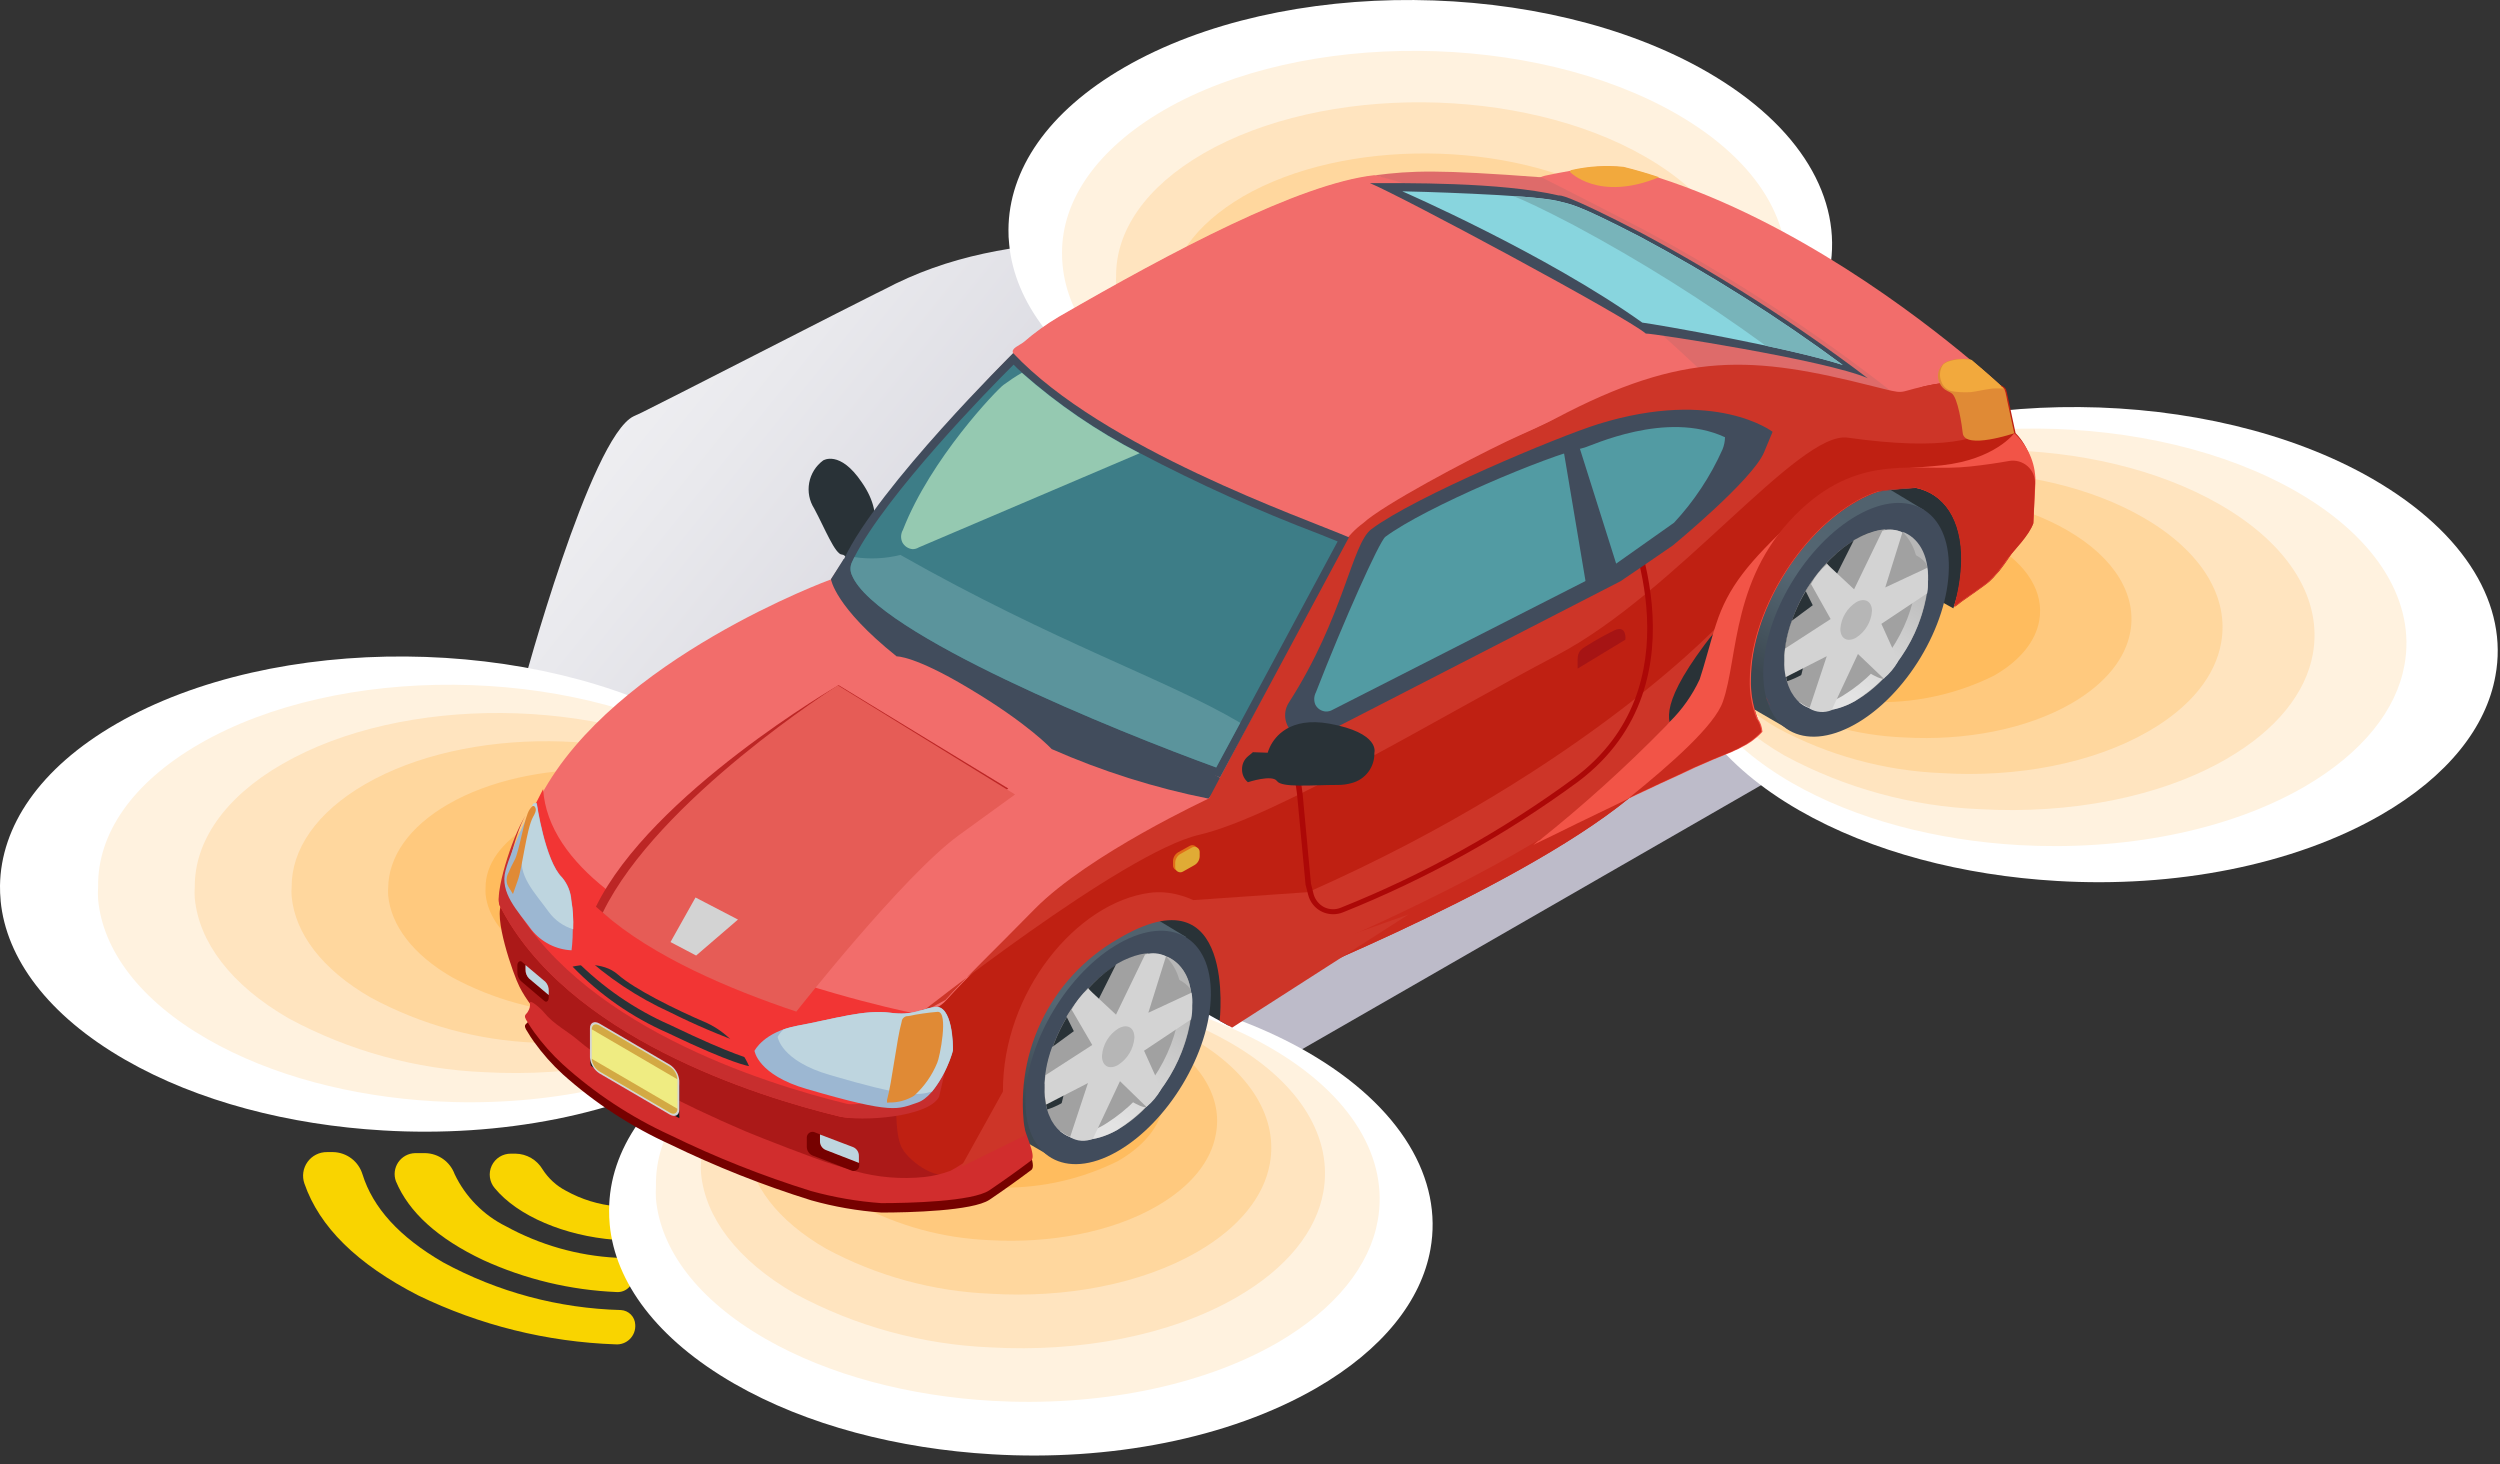 <?xml version="1.0" encoding="UTF-8"?>
<svg width="239" height="140" viewBox="0 0 239 140" fill="none" xmlns="http://www.w3.org/2000/svg">
<rect x="0" y="0" width="239" height="140" fill="#333333" stroke="none"/>
<g clip-path="url(#clip0_17_829)">
<path d="M131.3 22.18C109.86 23.61 96.96 21.07 84.45 27.71C84.23 27.83 83.95 27.95 83.72 28.07C82.62 28.59 62.6 38.85 61.39 39.42L60.57 39.8C56.43 41.8 49.99 65.64 49.99 65.64C49.99 65.64 37.49 71.45 34.99 75.57C33.67 77.77 27.99 83.52 28.29 83.81L28.46 84.15L36.71 92.15C37.86 92.38 79.41 117.67 82.17 118.39C84.46 118.99 91.38 119.39 92.68 118.58C92.68 118.58 170.07 74.13 193.82 60.38C194.545 59.962 195.151 59.363 195.578 58.643C196.005 57.922 196.239 57.103 196.257 56.266C196.275 55.428 196.077 54.6 195.681 53.862C195.286 53.123 194.707 52.499 194 52.05C182.94 45.05 162 31.84 162 31.74C162 31.64 137.47 21.77 131.3 22.18Z" fill="url(#paint0_linear_17_829)"/>
<path d="M48.84 110.29H49.29C49.812 110.299 50.324 110.442 50.775 110.704C51.227 110.967 51.604 111.341 51.87 111.79C52.429 112.664 53.208 113.375 54.13 113.85C55.607 114.668 57.239 115.168 58.92 115.32C59.314 115.37 59.677 115.558 59.945 115.851C60.212 116.144 60.367 116.523 60.38 116.92C60.394 117.136 60.361 117.353 60.283 117.555C60.206 117.758 60.086 117.941 59.931 118.093C59.776 118.244 59.591 118.361 59.387 118.435C59.183 118.509 58.966 118.538 58.75 118.52C54.02 118.15 49.5 116.27 47.29 113.58C47.043 113.287 46.885 112.93 46.835 112.55C46.785 112.17 46.846 111.784 47.009 111.438C47.172 111.091 47.432 110.799 47.756 110.595C48.081 110.392 48.457 110.286 48.84 110.29Z" fill="#F9D400"/>
<path d="M60.55 121.92C60.564 122.133 60.533 122.347 60.459 122.547C60.384 122.747 60.268 122.929 60.117 123.08C59.967 123.232 59.786 123.349 59.586 123.425C59.386 123.501 59.173 123.533 58.96 123.52C54.545 123.337 50.208 122.298 46.19 120.46C41.84 118.4 39.08 115.88 37.85 112.93C37.74 112.632 37.703 112.313 37.741 111.998C37.78 111.683 37.892 111.381 38.07 111.118C38.248 110.856 38.486 110.639 38.764 110.486C39.042 110.333 39.352 110.249 39.67 110.24H40.67C41.281 110.256 41.874 110.455 42.372 110.812C42.869 111.168 43.248 111.666 43.46 112.24C44.491 114.412 46.224 116.174 48.38 117.24C51.623 119.018 55.226 120.044 58.92 120.24C59.346 120.282 59.744 120.473 60.043 120.781C60.341 121.089 60.521 121.492 60.55 121.92Z" fill="#F9D400"/>
<path d="M31.259 110.14H31.849C32.478 110.154 33.087 110.365 33.59 110.743C34.092 111.122 34.463 111.649 34.649 112.25C35.649 115.46 38.169 118.25 42.359 120.68C47.586 123.523 53.412 125.085 59.359 125.24C59.721 125.26 60.063 125.415 60.316 125.674C60.57 125.933 60.717 126.278 60.729 126.64C60.747 126.892 60.711 127.146 60.622 127.383C60.533 127.62 60.394 127.835 60.215 128.013C60.035 128.191 59.82 128.329 59.582 128.417C59.345 128.504 59.092 128.539 58.839 128.52C52.295 128.291 45.871 126.697 39.979 123.84C34.129 120.84 30.539 117.3 29.099 113.14C28.98 112.798 28.946 112.432 28.998 112.073C29.051 111.714 29.189 111.374 29.401 111.079C29.612 110.785 29.892 110.546 30.215 110.383C30.539 110.219 30.897 110.136 31.259 110.14Z" fill="#F9D400"/>
<g style="mix-blend-mode:multiply">
<path d="M171.11 45.35C186.26 36.6 211.21 36.8 226.81 45.78C235.81 50.98 239.81 57.95 238.56 64.62C237.69 69.49 234.05 74.19 227.65 77.89C219.23 82.75 207.79 84.89 196.65 84.22C187.72 83.7 178.94 81.46 171.99 77.46C164.61 73.21 160.62 67.77 160.09 62.27C160.045 61.801 160.025 61.331 160.03 60.86C160.06 55.17 163.75 49.6 171.11 45.35Z" fill="white"/>
<path d="M170.55 46.63C183.87 38.94 205.8 39.11 219.55 47C227.49 51.57 230.93 57.71 229.87 63.56C229.11 67.85 225.87 71.98 220.29 75.22C212.88 79.5 202.83 81.35 193 80.79C185.14 80.34 177.43 78.36 171.32 74.85C164.83 71.11 161.32 66.33 160.87 61.5C160.829 61.092 160.812 60.681 160.82 60.27C160.81 55.26 164.08 50.37 170.55 46.63Z" fill="#FFF2DF"/>
<path d="M169.99 47.91C181.47 41.28 200.39 41.42 212.21 48.23C219.06 52.17 222.02 57.46 221.11 62.51C220.45 66.2 217.69 69.76 212.84 72.56C206.46 76.25 197.84 77.84 189.31 77.36C182.772 77.096 176.38 75.345 170.62 72.24C165.03 69.02 162.01 64.89 161.62 60.73C161.583 60.378 161.566 60.024 161.57 59.67C161.59 55.35 164.39 51.13 169.99 47.91Z" fill="#FFE4BF"/>
<path d="M169.39 49.18C179.04 43.61 194.93 43.74 204.87 49.46C210.62 52.77 213.11 57.21 212.34 61.46C211.79 64.57 209.48 67.56 205.4 69.91C200.03 73.01 192.75 74.35 185.63 73.91C180.138 73.686 174.769 72.215 169.93 69.61C165.22 66.9 162.69 63.44 162.35 59.94C162.33 59.64 162.33 59.34 162.35 59.04C162.39 55.44 164.75 51.89 169.39 49.18Z" fill="#FFD79E"/>
<path d="M168.88 50.46C176.69 45.95 189.56 46.05 197.6 50.68C202.26 53.36 204.28 56.96 203.66 60.39C203.21 62.91 201.34 65.33 198.04 67.24C193.69 69.75 187.79 70.83 182.04 70.5C177.593 70.323 173.246 69.133 169.33 67.02C165.52 64.83 163.47 62.02 163.19 59.19C163.175 58.95 163.175 58.71 163.19 58.47C163.16 55.52 165.08 52.65 168.88 50.46Z" fill="#FFC97E"/>
<path d="M168.32 51.74C174.32 48.29 184.15 48.36 190.32 51.91C193.89 53.96 195.43 56.71 194.95 59.34C194.61 61.26 193.18 63.12 190.65 64.58C187.228 66.283 183.452 67.156 179.63 67.126C175.807 67.097 172.045 66.166 168.65 64.41C165.74 62.73 164.16 60.58 163.96 58.41C163.945 58.224 163.945 58.036 163.96 57.85C163.96 55.61 165.39 53.42 168.32 51.74Z" fill="#FFBC5E"/>
</g>
<g style="mix-blend-mode:multiply">
<path d="M107.489 6.44C122.639 -2.31 147.599 -2.12 163.199 6.87C172.199 12.06 176.139 19.04 174.939 25.7C174.069 30.58 170.439 35.28 164.029 38.97C155.609 43.84 144.169 45.97 133.029 45.31C124.099 44.79 115.319 42.55 108.369 38.55C100.989 34.3 96.999 28.85 96.479 23.36C96.426 22.895 96.403 22.428 96.409 21.96C96.439 16.26 100.129 10.69 107.489 6.44Z" fill="white"/>
<path d="M111.279 10.52C124.589 2.83 146.529 3 160.279 10.89C168.219 15.46 171.659 21.59 170.599 27.45C169.839 31.74 166.599 35.86 161.009 39.11C153.609 43.39 143.559 45.24 133.719 44.68C125.869 44.22 118.159 42.25 112.049 38.74C105.559 35 102.049 30.22 101.589 25.39C101.544 24.978 101.524 24.564 101.529 24.15C101.529 19.18 104.809 14.28 111.279 10.52Z" fill="#FFF2DF"/>
<path d="M115.06 14.66C126.55 8.03 145.46 8.17 157.28 14.98C164.13 18.92 167.09 24.21 166.18 29.25C165.52 32.95 162.77 36.51 157.91 39.31C151.53 43 142.86 44.59 134.38 44.11C127.845 43.846 121.456 42.095 115.7 38.99C110.1 35.77 107.08 31.64 106.7 27.48C106.68 27.127 106.68 26.773 106.7 26.42C106.66 22.1 109.49 17.88 115.06 14.66Z" fill="#FFE4BF"/>
<path d="M118.849 18.77C128.499 13.2 144.389 13.32 154.319 19.04C160.079 22.35 162.569 26.79 161.799 31.04C161.249 34.15 158.929 37.14 154.849 39.49C149.489 42.59 142.209 43.93 135.079 43.49C129.588 43.263 124.219 41.793 119.379 39.19C114.679 36.48 112.139 33.02 111.809 29.52C111.789 29.22 111.789 28.92 111.809 28.62C111.789 25.02 114.159 21.52 118.849 18.77Z" fill="#FFD79E"/>
<path d="M122.64 22.87C130.45 18.36 143.32 18.46 151.36 23.09C156.02 25.77 158.04 29.37 157.42 32.81C156.97 35.32 155.1 37.74 151.8 39.65C147.45 42.16 141.55 43.24 135.8 42.92C131.353 42.735 127.007 41.542 123.09 39.43C119.28 37.24 117.23 34.43 116.95 31.6C116.935 31.36 116.935 31.12 116.95 30.88C116.92 27.94 118.84 25.07 122.64 22.87Z" fill="#FFC97E"/>
<path d="M126.39 26.98C132.39 23.53 142.21 23.61 148.39 27.15C151.95 29.2 153.49 31.95 153.02 34.58C152.68 36.51 151.24 38.36 148.72 39.82C145.297 41.522 141.522 42.393 137.699 42.364C133.877 42.334 130.116 41.404 126.72 39.65C123.81 37.97 122.24 35.83 122.03 33.65C122.02 33.467 122.02 33.283 122.03 33.1C122.07 30.86 123.52 28.66 126.39 26.98Z" fill="#FFBC5E"/>
</g>
<g style="mix-blend-mode:multiply">
<path d="M11.12 69.2C26.28 60.45 51.23 60.64 66.83 69.63C75.83 74.82 79.83 81.8 78.57 88.46C77.71 93.34 74.07 98.04 67.67 101.74C59.24 106.6 47.81 108.74 36.62 108.07C27.69 107.55 18.91 105.31 11.96 101.31C4.57 97.06 0.59 91.61 0.06 86.12C0.054 86.104 0.054 86.086 0.06 86.07C0.015 85.605 -0.005 85.137 -0 84.67C0.08 79.02 3.76 73.45 11.12 69.2Z" fill="white"/>
<path d="M19.06 71.12C32.37 63.43 54.31 63.6 68.06 71.49C76 76.06 79.44 82.2 78.38 88.05C77.62 92.34 74.38 96.47 68.8 99.72C61.39 103.99 51.34 105.84 41.5 105.28C33.65 104.83 25.94 102.85 19.83 99.34C13.34 95.61 9.83 90.82 9.38 85.99C9.35 85.581 9.35 85.169 9.38 84.76C9.31 79.75 12.59 74.86 19.06 71.12Z" fill="#FFF2DF"/>
<path d="M26.99 73.04C38.47 66.41 57.38 66.56 69.21 73.36C76.06 77.3 79.02 82.59 78.1 87.64C77.45 91.33 74.69 94.89 69.84 97.7C63.46 101.38 54.84 102.98 46.31 102.5C39.772 102.228 33.381 100.474 27.62 97.37C22.03 94.15 19.01 90.03 18.62 85.86C18.59 85.504 18.59 85.146 18.62 84.79C18.59 80.52 21.39 76.26 26.99 73.04Z" fill="#FFE4BF"/>
<path d="M34.92 74.96C44.57 69.39 60.46 69.51 70.39 75.23C76.15 78.54 78.64 82.98 77.87 87.23C77.32 90.33 75 93.32 70.93 95.68C65.56 98.77 58.28 100.11 51.15 99.68C45.657 99.455 40.288 97.981 35.45 95.37C30.75 92.67 28.21 89.2 27.88 85.7C27.855 85.404 27.855 85.106 27.88 84.81C27.86 81.21 30.24 77.67 34.92 74.96Z" fill="#FFD79E"/>
<path d="M42.85 76.88C50.67 72.37 63.54 72.47 71.58 77.1C76.24 79.78 78.26 83.38 77.58 86.81C77.14 89.33 75.26 91.75 71.96 93.66C67.62 96.17 61.72 97.25 55.96 96.92C51.51 96.743 47.16 95.553 43.24 93.44C39.44 91.25 37.38 88.44 37.11 85.61C37.09 85.371 37.09 85.13 37.11 84.89C37.14 81.94 39.06 79.07 42.85 76.88Z" fill="#FFC97E"/>
<path d="M50.79 78.8C56.79 75.35 66.61 75.42 72.79 78.97C76.35 81.02 77.9 83.77 77.42 86.4C77.08 88.33 75.64 90.18 73.12 91.64C69.698 93.343 65.922 94.216 62.099 94.186C58.277 94.157 54.515 93.226 51.12 91.47C48.2 89.79 46.63 87.64 46.42 85.47C46.41 85.284 46.41 85.097 46.42 84.91C46.39 82.67 47.88 80.52 50.79 78.8Z" fill="#FFBC5E"/>
</g>
<g style="mix-blend-mode:multiply">
<path d="M69.3 100.16C84.45 91.42 109.41 91.61 125.01 100.59C134.01 105.79 137.95 112.77 136.75 119.43C135.88 124.3 132.24 129 125.84 132.7C117.42 137.56 105.98 139.7 94.84 139.03C85.91 138.51 77.13 136.27 70.18 132.27C62.8 128.02 58.81 122.58 58.29 117.08C58.246 116.611 58.226 116.141 58.23 115.67C58.25 109.98 61.94 104.41 69.3 100.16Z" fill="white"/>
<path d="M72.39 99.76C85.71 92.07 107.64 92.24 121.39 100.13C129.33 104.7 132.77 110.84 131.71 116.69C130.95 120.98 127.71 125.11 122.13 128.36C114.72 132.63 104.67 134.48 94.84 133.92C86.98 133.47 79.27 131.49 73.16 127.98C66.67 124.24 63.16 119.46 62.71 114.63C62.685 114.22 62.685 113.81 62.71 113.4C62.61 108.39 65.88 103.52 72.39 99.76Z" fill="#FFF2DF"/>
<path d="M75.391 99.36C86.871 92.73 105.79 92.87 117.61 99.68C124.46 103.62 127.42 108.91 126.51 113.96C125.85 117.65 123.09 121.21 118.24 124.01C111.86 127.7 103.19 129.29 94.71 128.81C88.172 128.546 81.781 126.795 76.02 123.69C70.43 120.47 67.41 116.34 67.02 112.18C66.991 111.827 66.991 111.473 67.02 111.12C67.001 106.8 69.82 102.58 75.391 99.36Z" fill="#FFE4BF"/>
<path d="M78.45 98.96C88.1 93.38 103.99 93.51 113.92 99.23C119.68 102.54 122.17 106.98 121.4 111.23C120.85 114.34 118.53 117.33 114.46 119.68C109.09 122.78 101.81 124.12 94.68 123.68C89.189 123.453 83.821 121.983 78.98 119.38C74.28 116.67 71.74 113.21 71.41 109.71C71.385 109.411 71.385 109.11 71.41 108.81C71.39 105.21 73.77 101.66 78.45 98.96Z" fill="#FFD79E"/>
<path d="M81.5 98.52C89.32 94.01 102.19 94.11 110.23 98.74C114.89 101.42 116.91 105.02 116.23 108.45C115.79 110.97 113.91 113.39 110.61 115.3C106.27 117.81 100.37 118.89 94.61 118.56C90.16 118.383 85.81 117.193 81.89 115.08C78.09 112.89 76.03 110.08 75.76 107.25C75.74 107.011 75.74 106.77 75.76 106.53C75.79 103.61 77.71 100.74 81.5 98.52Z" fill="#FFC97E"/>
<path d="M84.56 98.15C90.56 94.7 100.38 94.77 106.56 98.32C110.12 100.37 111.66 103.12 111.19 105.75C110.85 107.67 109.41 109.53 106.89 110.99C103.468 112.694 99.692 113.567 95.87 113.537C92.047 113.508 88.285 112.577 84.89 110.82C81.97 109.14 80.4 106.99 80.19 104.82C80.18 104.633 80.18 104.447 80.19 104.26C80.2 102.02 81.65 99.83 84.56 98.15Z" fill="#FFBC5E"/>
</g>
<path d="M117.45 98.06L103.84 90.52C103.84 90.52 114.84 77.8 118.75 80.04C122.66 82.28 117.45 98.06 117.45 98.06Z" fill="#293237"/>
<path d="M186.74 58.16L173.13 50.61C173.13 50.61 184.08 37.89 188.04 40.13C192 42.37 186.74 58.16 186.74 58.16Z" fill="#293237"/>
<path d="M82.91 52.1C82.91 52.1 84.91 49.72 82.38 46.1C80.28 42.99 78.69 44.02 78.69 44.02C77.992 44.537 77.517 45.299 77.359 46.153C77.201 47.006 77.373 47.888 77.84 48.62C78.84 50.48 79.84 53.02 80.5 53.02C81.16 53.02 81.5 55.29 81.5 55.29L83.5 53.23L82.91 52.1Z" fill="#293237"/>
<path d="M113.389 89.58L110.619 94.12L103.839 105.12L100.499 110.58L96.059 108.01L95.959 107.95L95.829 107.87C94.798 107.137 94.084 106.04 93.829 104.8C93.829 104.66 93.749 104.51 93.719 104.35C93.714 104.247 93.714 104.143 93.719 104.04C93.719 103.87 93.669 103.7 93.649 103.52C93.644 103.427 93.644 103.333 93.649 103.24C93.634 102.954 93.634 102.666 93.649 102.38C93.719 96.86 97.739 90.17 102.649 87.43C102.919 87.28 103.179 87.15 103.449 87.03C105.549 86.03 107.449 86.03 108.829 86.83L113.389 89.58Z" fill="url(#paint1_linear_17_829)"/>
<path d="M115.759 95.11C115.689 100.63 111.669 107.33 106.759 110.11C101.849 112.89 97.959 110.59 98.029 105.11C98.099 99.63 102.119 92.9 107.029 90.16C111.939 87.42 115.819 89.59 115.759 95.11Z" fill="#414C5C"/>
<path d="M113.95 96.12C113.939 96.724 113.876 97.327 113.76 97.92C113.378 99.836 112.635 101.662 111.57 103.3C110.907 104.347 110.125 105.313 109.24 106.18C108.507 106.896 107.687 107.518 106.8 108.03C106.192 108.378 105.539 108.64 104.86 108.81C103.894 109.077 102.865 108.988 101.96 108.56L101.89 108.51C101.585 108.345 101.308 108.132 101.07 107.88C100.882 107.676 100.718 107.451 100.58 107.21C100.511 107.103 100.454 106.989 100.41 106.87C100.282 106.622 100.181 106.36 100.11 106.09C100.082 106.011 100.058 105.931 100.04 105.85C99.967 105.568 99.917 105.28 99.89 104.99C99.89 104.68 99.89 104.36 99.89 103.99C99.89 103.88 99.89 103.78 99.89 103.67C99.901 103.251 99.941 102.833 100.01 102.42C100.07 102.06 100.15 101.71 100.25 101.34C100.388 100.793 100.562 100.255 100.77 99.73C101.068 98.965 101.422 98.223 101.83 97.51C101.93 97.32 102.04 97.14 102.15 96.96C102.7 96.082 103.333 95.258 104.04 94.5C104.17 94.35 104.31 94.21 104.45 94.07C104.999 93.512 105.602 93.01 106.25 92.57C106.5 92.4 106.75 92.25 107 92.1C107.25 91.95 107.45 91.87 107.66 91.77C107.87 91.67 108.2 91.55 108.46 91.46L109.01 91.31C109.273 91.25 109.54 91.213 109.81 91.2C110.164 91.165 110.521 91.182 110.87 91.25C111.22 91.311 111.558 91.429 111.87 91.6C112.383 91.904 112.821 92.318 113.153 92.813C113.486 93.308 113.703 93.87 113.79 94.46C113.908 95.005 113.961 95.562 113.95 96.12Z" fill="#A1A1A1"/>
<path d="M108.71 93.52C108.699 94.124 108.636 94.727 108.52 95.32C108.138 97.236 107.395 99.062 106.33 100.7C105.667 101.747 104.885 102.713 104 103.58C103.267 104.296 102.447 104.918 101.56 105.43C101.099 105.692 100.613 105.906 100.11 106.07C100.11 105.99 99.97 105.5 99.95 105.41C99.912 105.266 99.891 105.119 99.89 104.97C99.89 104.66 99.89 104.34 99.89 103.97C99.897 103.444 99.944 102.919 100.03 102.4C100.09 102.04 100.17 101.69 100.27 101.32C100.623 99.974 101.158 98.682 101.86 97.48C101.96 97.29 102.07 97.11 102.18 96.93C102.734 96.049 103.37 95.222 104.08 94.46C104.21 94.31 104.35 94.17 104.49 94.03C105.243 93.248 106.101 92.575 107.04 92.03C107.27 91.9 107.49 91.8 107.7 91.7C107.91 91.6 108.24 91.48 108.5 91.39C108.546 91.527 108.582 91.668 108.61 91.81C108.712 92.374 108.746 92.948 108.71 93.52Z" fill="#293237"/>
<path d="M111.44 91.41C111.966 91.943 112.369 92.584 112.623 93.288C112.877 93.993 112.975 94.744 112.91 95.49C112.737 97.897 112 100.23 110.758 102.299C109.516 104.369 107.803 106.116 105.76 107.4C105.113 107.833 104.38 108.119 103.612 108.24C102.843 108.361 102.058 108.313 101.31 108.1C102.58 109.22 104.56 109.28 106.8 108.03C108.846 106.749 110.561 105.002 111.803 102.933C113.046 100.863 113.781 98.528 113.95 96.12C113.98 93.64 113 91.99 111.44 91.41Z" fill="url(#paint2_linear_17_829)"/>
<path d="M112.029 96.67L107.639 99.21L109.639 105.76C109.519 106.09 108.329 105.38 108.329 105.38L105.329 102.12L103.129 107.52C102.429 107.69 102.899 108.81 102.299 108.68C101.771 108.479 101.31 108.132 100.969 107.68L102.269 102.22L99.859 103.62C99.87 103.201 99.91 102.783 99.979 102.37C100.104 101.595 100.305 100.835 100.579 100.1L102.659 98.58L101.959 97.18L102.129 96.9C102.68 96.022 103.313 95.198 104.019 94.44L104.959 95.66L106.689 92.21C106.939 92.03 106.689 92.21 106.989 92.03C107.289 91.85 107.439 91.8 107.649 91.7C107.859 91.6 108.189 91.48 108.449 91.39L108.999 91.24C109.262 91.18 109.53 91.143 109.799 91.13L108.019 95.52L112.709 93.66C112.709 93.66 113.879 94.25 113.879 94.85C113.879 95.45 112.149 96.06 112.029 96.67Z" fill="#A1A1A1"/>
<path d="M113.87 97.45L109.37 100.45L111.02 104.1C110.664 104.761 110.182 105.346 109.6 105.82L107.07 103.36L104.48 108.87C104.13 109.021 103.75 109.085 103.37 109.058C102.99 109.03 102.623 108.911 102.3 108.71L104.01 103.54L100.01 105.6C99.892 105.079 99.845 104.544 99.87 104.01C99.86 103.598 99.89 103.186 99.96 102.78L104.42 99.9L102.45 96.52C102.857 95.767 103.392 95.091 104.03 94.52L106.69 97L109.47 91.25C110.133 91.048 110.85 91.108 111.47 91.42L109.78 96.82L113.91 94.9C113.991 95.305 114.014 95.719 113.98 96.13C113.992 96.573 113.955 97.015 113.87 97.45Z" fill="#D3D3D3"/>
<path d="M108.45 99.2C108.41 99.73 108.247 100.243 107.972 100.698C107.698 101.153 107.32 101.538 106.87 101.82C106.02 102.3 105.34 101.9 105.35 100.94C105.385 100.41 105.546 99.896 105.819 99.441C106.092 98.985 106.469 98.601 106.92 98.32C107.77 97.84 108.46 98.24 108.45 99.2Z" fill="#B6B6B6"/>
<path d="M183.97 48.78L181.19 53.31L174.42 64.31L171.07 69.77L166.64 67.2L166.53 67.14L166.4 67.06C165.356 66.334 164.624 65.241 164.35 64C164.35 63.85 164.28 63.7 164.25 63.55L164.19 63.23C164.19 63.07 164.19 62.89 164.13 62.72V62.44C164.13 62.16 164.13 61.87 164.13 61.58C164.2 56.06 168.22 49.36 173.13 46.58C173.4 46.43 173.67 46.3 173.93 46.18C174.748 45.723 175.664 45.467 176.601 45.432C177.538 45.397 178.469 45.585 179.32 45.98L183.97 48.78Z" fill="url(#paint3_linear_17_829)"/>
<path d="M186.31 54.31C186.24 59.83 182.22 66.52 177.31 69.26C172.4 72 168.51 69.75 168.57 64.26C168.63 58.77 172.66 52.04 177.57 49.26C182.48 46.48 186.39 48.79 186.31 54.31Z" fill="#414C5C"/>
<path d="M184.32 55.42C184.309 56.007 184.248 56.593 184.14 57.17C183.768 59.037 183.042 60.816 182 62.41C181.357 63.43 180.595 64.37 179.73 65.21C179.023 65.912 178.226 66.517 177.36 67.01C176.766 67.351 176.126 67.607 175.46 67.77C174.525 68.034 173.527 67.948 172.65 67.53H172.58C172.28 67.37 172.01 67.16 171.78 66.91C171.596 66.709 171.435 66.487 171.3 66.25C171.234 66.149 171.177 66.042 171.13 65.93C171.011 65.686 170.914 65.431 170.84 65.17C170.812 65.091 170.789 65.011 170.77 64.93C170.706 64.656 170.66 64.379 170.63 64.1C170.63 63.8 170.58 63.48 170.58 63.1C170.58 62.99 170.58 62.9 170.58 62.79C170.591 62.381 170.631 61.973 170.7 61.57C170.755 61.215 170.832 60.865 170.93 60.52C171.064 59.989 171.234 59.468 171.44 58.96C171.716 58.212 172.051 57.486 172.44 56.79C172.54 56.61 172.64 56.43 172.75 56.26C173.287 55.404 173.903 54.601 174.59 53.86C174.713 53.711 174.847 53.57 174.99 53.44C175.529 52.898 176.118 52.41 176.75 51.98C176.984 51.815 177.228 51.664 177.48 51.53C177.687 51.408 177.901 51.298 178.12 51.2C178.374 51.084 178.634 50.984 178.9 50.9L179.43 50.76C179.687 50.702 179.948 50.662 180.21 50.64C180.544 50.618 180.88 50.635 181.21 50.69C181.56 50.752 181.898 50.871 182.21 51.04C182.71 51.336 183.137 51.741 183.461 52.223C183.784 52.706 183.996 53.255 184.08 53.83C184.224 54.348 184.305 54.882 184.32 55.42Z" fill="#A1A1A1"/>
<path d="M179.22 52.9C179.209 53.491 179.148 54.079 179.04 54.66C178.66 56.525 177.934 58.302 176.9 59.9C176.251 60.916 175.49 61.855 174.63 62.7C173.916 63.394 173.12 63.998 172.26 64.5C171.808 64.754 171.332 64.965 170.84 65.13C170.84 65.05 170.71 64.57 170.69 64.49C170.653 64.35 170.633 64.205 170.63 64.06C170.63 63.76 170.58 63.44 170.58 63.06C170.588 62.547 170.635 62.036 170.72 61.53C170.775 61.176 170.852 60.825 170.95 60.48C171.295 59.169 171.817 57.911 172.5 56.74C172.6 56.56 172.7 56.38 172.81 56.21C173.351 55.351 173.97 54.544 174.66 53.8C174.783 53.651 174.917 53.51 175.06 53.38C175.798 52.632 176.636 51.989 177.55 51.47C177.757 51.348 177.971 51.238 178.19 51.14C178.444 51.024 178.704 50.924 178.97 50.84C178.97 50.97 179.04 51.11 179.07 51.25C179.183 51.793 179.233 52.346 179.22 52.9Z" fill="#293237"/>
<path d="M181.87 50.83C182.389 51.35 182.787 51.978 183.036 52.669C183.285 53.361 183.378 54.099 183.31 54.83C183.139 57.177 182.416 59.45 181.199 61.464C179.983 63.478 178.307 65.177 176.31 66.42C175.681 66.842 174.968 67.122 174.221 67.241C173.473 67.36 172.708 67.315 171.98 67.11C173.22 68.19 175.15 68.25 177.33 67.03C179.328 65.787 181.004 64.089 182.22 62.075C183.437 60.061 184.16 57.787 184.33 55.44C184.39 53 183.39 51.39 181.87 50.83Z" fill="url(#paint4_linear_17_829)"/>
<path d="M182.45 55.95L178.17 58.42L180.17 64.8C180.06 65.13 178.9 64.44 178.9 64.44L175.95 61.26L173.78 66.52C173.1 66.69 173.56 67.78 172.98 67.66C172.47 67.473 172.021 67.152 171.68 66.73L172.95 61.41L170.6 62.77C170.61 62.361 170.651 61.953 170.72 61.55C170.838 60.796 171.033 60.055 171.3 59.34L173.3 57.86L172.62 56.5C172.62 56.5 172.67 56.4 172.78 56.23C173.317 55.374 173.933 54.571 174.62 53.83L175.53 55.02L177.22 51.66C177.46 51.49 177.22 51.66 177.52 51.49C177.727 51.368 177.94 51.258 178.16 51.16C178.413 51.044 178.674 50.944 178.94 50.86L179.47 50.72C179.727 50.662 179.987 50.622 180.25 50.6L178.52 54.84L183.08 53.03C183.08 53.03 184.22 53.61 184.22 54.19C184.22 54.77 182.57 55.36 182.45 55.95Z" fill="#A1A1A1"/>
<path d="M184.24 56.72L179.86 59.64L181.47 63.2C181.122 63.843 180.649 64.411 180.08 64.87L177.62 62.52L175.1 67.89C174.759 68.031 174.389 68.09 174.021 68.062C173.653 68.034 173.296 67.921 172.98 67.73L174.64 62.73L170.72 64.73C170.604 64.222 170.557 63.701 170.58 63.18C170.57 62.781 170.601 62.383 170.67 61.99L175.01 59.18L173.13 55.83C173.521 55.107 174.04 54.46 174.66 53.92L177.25 56.34L179.96 50.74C180.594 50.552 181.276 50.609 181.87 50.9L180.23 56.16L184.23 54.29C184.312 54.684 184.335 55.089 184.3 55.49C184.324 55.901 184.304 56.313 184.24 56.72Z" fill="#D3D3D3"/>
<path d="M178.96 58.42C178.922 58.935 178.764 59.434 178.498 59.877C178.232 60.32 177.866 60.694 177.43 60.97C176.6 61.43 175.93 61.05 175.94 60.11C175.977 59.595 176.135 59.096 176.401 58.653C176.667 58.21 177.033 57.836 177.47 57.56C178.31 57.1 178.97 57.52 178.96 58.42Z" fill="#B6B6B6"/>
<path d="M90.45 112.33C81.81 115.86 54.6 104.12 49.66 94.33C49.08 93.2 47.06 87.42 48.03 86.33C56.53 76.52 96.78 109.75 90.45 112.33Z" fill="#AB1918"/>
<path d="M178.26 38.78L179.47 39.55L177.62 38.99L178.26 38.78Z" fill="#F24644"/>
<path d="M191.289 36.89H191.229L186.559 37.59L178.249 38.78L165.469 34.78L165.099 34.54L155.169 28.11L154.919 29.04L154.789 29.54L153.789 33.33C152.844 36.02 151.099 38.358 148.789 40.03C148.652 40.14 148.505 40.237 148.349 40.32L130.399 50.04L129.789 50.96L128.529 51.96L126.189 55.96L115.389 81.76C112.838 82.763 110.454 84.149 108.319 85.87L106.719 87.13C104.619 88.98 102.85 91.175 101.489 93.62L101.369 93.77C101.199 94.06 100.999 94.35 100.809 94.64C100.619 94.93 100.229 95.49 99.899 95.91C99.903 95.936 99.903 95.963 99.899 95.99C98.429 97.99 96.789 99.91 96.149 102.29L87.589 97.52L54.679 91.22C53.289 92.01 52.049 91.61 51.609 90.22C50.267 89.082 48.988 87.87 47.779 86.59L51.719 76.05C58.719 62.95 79.439 55.39 79.439 55.39C84.501 47.617 90.338 40.376 96.859 33.78C97.156 33.412 97.491 33.076 97.859 32.78C98.898 31.864 100.024 31.05 101.219 30.35C112.029 24.11 124.159 17.64 131.369 16.81H131.459C137.679 18.19 139.749 18.44 141.929 19.38C143.129 19.91 146.429 17.07 147.689 16.8C148.419 16.64 149.309 16.47 150.219 16.31C151.858 15.932 153.547 15.827 155.219 16C156.359 16.29 157.499 16.62 158.619 17C171.619 21.21 183.239 30.11 188.439 34.46C190.259 35.92 191.289 36.89 191.289 36.89Z" fill="#F26D6B"/>
<path d="M79.439 55.37C79.439 55.37 79.799 58.02 85.719 62.75C85.719 62.75 87.389 62.67 92.54 65.75C98.32 69.18 100.539 71.61 100.539 71.61C105.352 73.731 110.382 75.321 115.539 76.35L116.959 74.55L80.659 53.44L79.439 55.37Z" fill="#414C5C"/>
<path d="M129.26 55.2C127.42 55.44 128.96 51.37 128.96 51.37C128.96 51.37 101.8 41.84 96.86 33.76C96.59 33.32 97.5 33 97.86 32.71C98.909 31.802 100.037 30.989 101.23 30.28C112.04 24.04 124.17 17.58 131.37 16.75C131.37 16.75 138.62 17.62 151.42 26.75C154.21 28.75 160.81 32.3 163.65 34.83C177.19 46.91 139.9 53.91 129.26 55.2Z" fill="#F26D6B"/>
<path d="M194.24 46.52L193.66 50.16C193.211 51.362 192.617 52.504 191.89 53.56C191.71 53.83 191.52 54.08 191.33 54.33C191.19 54.53 191.033 54.718 190.86 54.89C190.678 55.12 190.477 55.334 190.26 55.53C189.96 55.86 187.83 57.29 187.52 57.53C187.306 57.709 187.082 57.876 186.85 58.03C187.284 56.609 187.523 55.136 187.56 53.65C187.62 49.65 185.86 47.2 183.16 46.65C181.81 46.77 180.67 46.81 179.6 47C178.905 47.23 178.235 47.528 177.6 47.89C172.01 50.99 167.39 58.62 167.39 64.93C167.347 66.21 167.565 67.486 168.03 68.68L151.9 77.76L146.84 80.62L146.67 80.71L146.55 80.77L116.71 97.57C116.955 96.52 117.093 95.448 117.12 94.37C117.19 88.07 112.73 85.5 107.12 88.63C104.951 89.909 103.06 91.609 101.56 93.63L101.44 93.78C100.92 94.46 100.44 95.17 99.97 95.92C99.974 95.947 99.974 95.974 99.97 96C98.123 98.921 97.062 102.269 96.89 105.72C96.863 106.676 96.981 107.63 97.24 108.55L90.89 112.15C89.52 112.96 86.6 110.85 86.1 109.48C85.48 107.84 85.81 105.06 85.48 104.48L87.7 97.48L87.95 96.96C88.24 95.82 89.03 97.22 90.5 95.58C92.24 93.64 94.98 91.02 99.04 86.88C104.2 81.65 115.9 76.97 115.9 76.97L124.9 58.3C126.12 55.85 126.66 54.15 128.59 51.95C129.171 51.267 129.796 50.623 130.46 50.02C132.38 48.26 140.37 44.02 144.21 42.19C145.88 41.4 147.4 40.71 148.85 40.01C155.71 36.69 160.49 36.96 165.36 36.67C168.99 36.44 174.87 37.67 179.73 39.18C182.42 40.03 181.34 37.52 184.1 36.9C184.54 36.8 185.04 36.71 185.57 36.63C187.65 36.34 190.2 36.32 191.28 36.86C191.28 36.86 191.34 36.86 191.36 36.86C191.526 36.937 191.668 37.058 191.77 37.21L191.86 37.54L192.69 41.4C193.338 42.068 193.817 42.881 194.087 43.772C194.356 44.663 194.409 45.605 194.24 46.52Z" fill="#BF2012"/>
<path d="M164.28 60.13L160.39 63.92C159.55 66.92 154.68 73.92 154.68 73.92C154.68 73.92 163.61 72.14 163.89 69.06C164.17 65.98 164.28 60.13 164.28 60.13Z" fill="#293237"/>
<path d="M164.98 59.07C164.98 59.07 152.14 73.31 125.06 85.29L114.06 86.05L119.51 95.17C119.51 95.17 144.61 85.39 155.74 76.3C166.87 67.21 152.63 74.05 164.98 59.07Z" fill="#CD3528"/>
<path d="M159.609 69.03C159.999 71.11 162.389 70.88 155.769 76.29C144.649 85.39 119.559 95.14 119.559 95.14L118.819 93.85C121.369 92.85 135.929 86.97 146.979 80.37C146.979 80.37 146.979 80.37 147.039 80.37C149.699 78.832 152.243 77.101 154.649 75.19C159.049 71.6 159.479 70.48 159.169 69.55C159.319 69.36 159.479 69.18 159.609 69.03Z" fill="#C92A1D"/>
<path d="M154.9 29C157.95 30.88 160.9 33.88 162.83 35.62C167.842 36.06 172.829 36.757 177.77 37.71C178.89 37.98 179.51 37.12 180.63 37.27C173.239 31.515 165.378 26.391 157.13 21.95C149.55 18.03 147.36 16.95 147.36 16.95C137.53 16.21 134.97 16.3 131.43 16.76C132.3 17.05 139.43 18.2 151.43 26.76C152.29 27.38 153.53 28.15 154.9 29Z" fill="#DE6B6A"/>
<path d="M191.64 37.24C191.64 37.24 194.93 44.43 176.64 41.84C171.97 41.17 160.25 56.63 148.91 62.6C137.57 68.57 121.91 78.13 114.63 79.81C107.35 81.49 87.84 96.97 87.84 96.97L90.39 95.59C92.13 93.65 94.87 91.03 98.93 86.89C104.09 81.66 115.58 76.33 115.58 76.33L128.44 51.96C128.945 51.209 129.578 50.552 130.31 50.02C132.22 48.26 140.22 44.02 144.06 42.19C145.72 41.4 147.29 40.77 148.7 40.01C161 33.5 167.56 34.01 179.08 36.93C182.39 37.75 181.19 37.53 183.95 36.93C186.09 36.43 189.76 36.22 191.13 36.93C191.31 36.97 191.48 37.1 191.64 37.24Z" fill="#CD3528"/>
<path d="M127.449 87.4C126.906 87.402 126.377 87.224 125.946 86.892C125.515 86.561 125.207 86.096 125.069 85.57L124.809 84.57L123.999 75.94L123.149 69.7L123.279 69.6L155.129 47.72L155.259 47.99C155.349 48.16 163.719 65.11 150.839 74.75C143.911 79.835 136.368 84.025 128.389 87.22C128.091 87.34 127.771 87.402 127.449 87.4ZM123.719 69.95L124.529 75.88L125.329 84.48L125.579 85.48C125.652 85.744 125.779 85.99 125.951 86.204C126.123 86.417 126.337 86.593 126.579 86.72C126.825 86.843 127.094 86.912 127.368 86.922C127.642 86.933 127.916 86.884 128.169 86.78C136.111 83.606 143.618 79.436 150.509 74.37C162.149 65.67 155.919 50.76 154.909 48.55L123.719 69.95Z" fill="#AC0807"/>
<path d="M168.64 43.25C167.52 45.9 159.93 52.14 159.93 52.14L156.93 54.2L154.93 55.56L126.22 70.32C125.784 70.572 125.276 70.67 124.778 70.599C124.279 70.527 123.82 70.289 123.473 69.924C123.126 69.558 122.913 69.087 122.867 68.586C122.821 68.084 122.945 67.582 123.22 67.16C128.49 58.95 129.22 52.03 131.09 50.6C135.28 47.45 149 41.72 152.8 40.54C164 37.07 169.46 41.28 169.46 41.28L168.64 43.25Z" fill="#414C5C"/>
<path d="M126.75 68.02C126.541 68.008 126.339 67.942 126.163 67.828C125.988 67.714 125.845 67.556 125.75 67.37C125.67 67.182 125.633 66.978 125.642 66.774C125.651 66.57 125.705 66.371 125.8 66.19C128.45 59.37 131.86 51.76 132.44 51.32C136.24 48.48 148.02 43.54 151.44 42.8C152.07 42.66 159.29 39.18 164.91 41.8C164.904 42.202 164.823 42.599 164.67 42.97C163.521 45.542 161.957 47.907 160.04 49.97L153.63 54.5L127.39 67.86C127.196 67.973 126.974 68.028 126.75 68.02Z" fill="#529BA3"/>
<path d="M154.75 54.66L151.75 56.59L149.46 42.96L150.89 42.43L154.75 54.66Z" fill="#414C5C"/>
<path d="M47.78 86.57C54.18 99.13 72.33 104.8 80.2 106.71C81.234 106.964 82.324 106.857 83.289 106.408C84.254 105.959 85.038 105.194 85.51 104.24L87.85 96.97C87.85 96.97 52.9 90.16 51.92 75.44C51.92 75.44 46.94 84.9 47.78 86.57Z" fill="#F23534"/>
<path d="M80.939 105.52C73.069 103.6 54.939 97.94 48.519 85.37C48.099 84.55 49.119 79.89 50.239 77.97C48.879 80.13 47.239 85.58 47.779 86.59C54.179 99.15 72.329 104.82 80.199 106.73C82.329 107.25 88.809 106.81 89.779 104.84L90.379 102.25C89.259 103.62 82.729 105.94 80.939 105.52Z" fill="#C72E2E"/>
<path d="M89.33 96.27C87.89 96.51 87.26 97.1 85.13 96.82C82.62 96.49 79.89 97.38 76.23 98.06C73.01 98.65 72.13 100.46 72.13 100.46C72.13 100.46 72.43 102.75 77.13 104.11C85.5 106.56 85.81 106.04 87.71 105.41C89.61 104.78 91.06 100.91 91.1 100.41C91.14 99.91 91.07 95.97 89.33 96.27Z" fill="#9CB7D2"/>
<path d="M89.33 96.27C87.89 96.51 87.26 97.1 85.13 96.82C82.62 96.49 79.89 97.38 76.23 98.06C75.774 98.143 75.326 98.263 74.89 98.42C74.677 98.629 74.492 98.864 74.34 99.12C74.34 99.12 74.64 101.41 79.34 102.77C86.34 104.83 87.72 104.77 89.1 104.35C90.027 103.183 90.708 101.839 91.1 100.4C91.1 100 91.07 95.97 89.33 96.27Z" fill="#BED5DF"/>
<path d="M54.76 88.85C54.76 89.98 54.64 90.85 54.64 90.85C53.902 90.814 53.179 90.621 52.521 90.285C51.863 89.948 51.283 89.477 50.82 88.9C49.48 87.05 47.75 85.37 48.33 83.22C48.91 81.07 51.13 76.22 51.33 76.82C51.33 76.82 52.12 82.3 53.74 83.88C54.26 84.494 54.572 85.257 54.63 86.06C54.781 86.982 54.825 87.918 54.76 88.85Z" fill="#9CB7D2"/>
<path d="M54.6 86.06C54.542 85.257 54.23 84.494 53.71 83.88C52.09 82.3 51.3 76.82 51.3 76.82C51.3 76.82 51.14 76.73 50.98 76.82C50.54 77.47 50.13 80.77 49.98 81.51C49.4 83.66 51.14 85.34 52.47 87.19C53.049 87.976 53.866 88.555 54.8 88.84C54.837 87.909 54.77 86.976 54.6 86.06Z" fill="#BED5DF"/>
<path d="M54.739 92.41C57.323 95.093 60.408 97.243 63.819 98.74C70.059 101.74 71.609 101.92 71.609 101.92C70.812 100.115 69.392 98.656 67.609 97.81C64.449 96.46 60.609 94.53 59.089 93.18C57.569 91.83 55.189 92.3 54.739 92.41Z" fill="#293237"/>
<path d="M64.069 96.78C60.945 95.357 58.068 93.443 55.549 91.11C55.289 91.11 55.089 91.72 54.989 91.74C57.595 94.377 60.675 96.498 64.069 97.99C70.309 100.99 71.869 101.25 71.869 101.25C71.789 100.769 71.619 100.308 71.369 99.89C68.874 99.004 66.436 97.965 64.069 96.78Z" fill="#F23534"/>
<path d="M50.19 98.04C50.184 98.087 50.184 98.133 50.19 98.18C50.239 98.335 50.313 98.48 50.41 98.61C50.609 98.954 50.826 99.288 51.06 99.61C51.865 100.731 52.783 101.767 53.8 102.7C56.87 105.453 60.343 107.719 64.1 109.42C68.443 111.532 72.939 113.314 77.55 114.75C79.744 115.367 81.996 115.759 84.27 115.92C86.91 115.92 92.98 115.77 94.59 114.7C95.923 113.8 97.256 112.85 98.59 111.85C99.19 111.39 97.84 109.08 97.92 108.34C96.286 109.624 94.543 110.762 92.71 111.74C92.09 112.08 91.5 112.52 90.88 112.83C90.08 113.158 89.244 113.39 88.39 113.52C86.167 113.75 83.922 113.56 81.77 112.96L79.57 112.29C78.1 111.85 72.57 109.71 71.24 109.14C65.34 106.62 58.24 103.01 55.33 100.49C54.144 99.692 53.032 98.789 52.01 97.79C51.71 97.42 50.63 96.46 50.66 96.89C50.697 97.17 50.633 97.454 50.48 97.69C50.39 97.83 50.23 97.89 50.19 98.04Z" fill="#760100"/>
<path d="M50.189 97.11C50.183 97.153 50.183 97.197 50.189 97.24C50.238 97.395 50.313 97.54 50.409 97.67C50.609 98.02 50.829 98.35 51.059 98.67C51.867 99.786 52.785 100.818 53.799 101.75C56.86 104.519 60.327 106.802 64.079 108.52C68.42 110.64 72.917 112.425 77.529 113.86C79.725 114.469 81.976 114.857 84.249 115.02C86.889 115.02 92.959 114.87 94.569 113.8C95.903 112.9 97.236 111.95 98.569 110.95C99.169 110.5 97.819 108.19 97.899 107.44C96.269 108.728 94.525 109.866 92.689 110.84C92.069 111.18 91.479 111.62 90.859 111.93C90.063 112.227 89.234 112.426 88.389 112.52C86.168 112.753 83.922 112.566 81.769 111.97L79.569 111.3C78.099 110.85 72.569 108.71 71.239 108.14C65.339 105.63 58.239 102.01 55.329 99.5C54.239 98.55 52.959 97.96 52.009 96.79C51.709 96.42 50.629 95.46 50.659 95.89C50.698 96.17 50.634 96.454 50.479 96.69C50.389 96.89 50.229 96.95 50.189 97.11Z" fill="#D12D2D"/>
<path d="M96.39 75.38L91.04 79.27C85.69 83.15 75.47 96.15 75.47 96.15C69.12 94.02 61.74 90.89 56.97 86.68C62.28 75.85 80.17 65.5 80.17 65.5L96.39 75.38Z" fill="#BC2625"/>
<path d="M97.04 75.95L91.69 79.83C86.34 83.71 76.13 96.71 76.13 96.71C69.77 94.58 62.4 91.46 57.62 87.25C62.9 76.39 80.1 65.52 80.1 65.52L97.04 75.95Z" fill="#E65C56"/>
<path d="M86.81 97.14C86.657 97.132 86.508 97.184 86.394 97.285C86.28 97.386 86.21 97.528 86.2 97.68C85.73 99.32 85.27 103.5 84.8 105.15C84.8 105.23 84.8 105.34 84.8 105.4C84.826 105.413 84.855 105.419 84.885 105.419C84.914 105.419 84.943 105.413 84.97 105.4C85.822 105.42 86.662 105.195 87.39 104.75C88.354 103.88 89.11 102.803 89.6 101.6C89.82 101.18 90.72 96.71 89.65 96.73C88.695 96.808 87.747 96.945 86.81 97.14Z" fill="#E08A35"/>
<path d="M50.96 78.1C51.1 77.85 51.34 77.46 51.16 77.17C50.98 76.88 50.79 77.17 50.65 77.36C50.11 78.1 49.65 81.42 49.19 82.23C48.974 82.622 48.781 83.026 48.61 83.44C48.515 83.613 48.457 83.803 48.44 83.999C48.422 84.196 48.446 84.394 48.51 84.58C48.566 84.709 48.633 84.832 48.71 84.95L49.04 85.47C49.19 85.04 49.33 84.62 49.49 84.19C49.94 82.98 50.33 79.23 50.96 78.1Z" fill="#E08A35"/>
<path d="M131.39 71.96C131.413 72.618 131.21 73.265 130.815 73.792C130.421 74.32 129.858 74.696 129.22 74.86C128.775 74.988 128.313 75.049 127.85 75.04C125.5 75.04 122.54 75.33 122.08 74.67C121.62 74.01 119.3 74.78 119.3 74.78C119.12 74.631 118.976 74.442 118.879 74.229C118.782 74.016 118.734 73.784 118.74 73.55C118.734 73.315 118.781 73.081 118.878 72.866C118.975 72.652 119.119 72.462 119.3 72.31L119.78 71.91L121.19 71.96C121.248 71.775 121.318 71.595 121.4 71.42C121.87 70.42 123.31 68.51 127.08 69.18C131.98 70.07 131.39 71.96 131.39 71.96Z" fill="#293237"/>
<path d="M178.56 36.16C174.62 34.43 157.91 31.84 157.34 31.89C155.49 30.29 133.89 18.71 130.97 17.51C133.97 17.51 143.46 17.38 149.03 18.69C149.16 18.69 149.55 18.45 156.97 22.3C164.517 26.35 171.736 30.984 178.56 36.16Z" fill="#414C5C"/>
<path d="M176.17 34.89C171 33.21 158.41 31.02 157 30.84C147.81 24.28 134.06 18.29 134.06 18.29C134.82 18.29 146.32 18.61 148.81 19.19C150.18 19.54 150.54 19.4 156.81 22.64C163.552 26.248 170.022 30.343 176.17 34.89Z" fill="#88D5DE"/>
<path d="M194.58 46.27L194.39 50.02C193.92 51.24 192.57 52.52 191.86 53.54C191.68 53.81 191.49 54.06 191.3 54.31C191.16 54.51 191.003 54.698 190.83 54.87C190.648 55.1 190.447 55.314 190.23 55.51C189.93 55.84 187.8 57.27 187.49 57.51C187.276 57.689 187.052 57.856 186.82 58.01C187.254 56.589 187.493 55.115 187.53 53.63C187.59 49.63 185.83 47.18 183.13 46.63C181.78 46.75 180.64 46.79 179.57 46.98C178.875 47.21 178.205 47.508 177.57 47.87C172.01 50.99 167.39 58.62 167.39 64.93C167.347 66.21 167.565 67.486 168.03 68.68C168.303 69.053 168.463 69.498 168.49 69.96C167.943 70.558 167.288 71.046 166.56 71.4C166.35 71.53 166.129 71.64 165.9 71.73C165.657 71.856 165.406 71.966 165.15 72.06C164.36 72.37 163.27 72.83 162.02 73.39C161.54 73.63 161.02 73.86 160.49 74.11C159.43 74.59 158.29 75.11 157.13 75.67C156.69 75.87 156.24 76.08 155.82 76.29C155.7 76.29 155.61 76.39 155.49 76.44L154.49 76.93L152.81 77.74L151.61 78.32L150.84 78.69C150.805 78.703 150.771 78.719 150.74 78.74C148.93 79.63 147.52 80.33 146.88 80.62L146.71 80.71L146.59 80.77L147.07 80.37C147.07 80.37 147.07 80.37 147.13 80.37C151.353 77.001 155.368 73.378 159.15 69.52C159.32 69.35 159.48 69.17 159.61 69.02C160.808 67.845 161.784 66.463 162.49 64.94C162.92 63.65 163.3 62.16 163.78 60.54C163.88 60.25 163.96 59.96 164.06 59.67C165.19 56.16 167.15 53.74 171.45 49.74C177.31 44.3 180.61 45.04 185.67 44.48C190.73 43.92 192.56 41.42 192.56 41.42L192.75 41.6C193.367 42.205 193.849 42.934 194.164 43.739C194.48 44.544 194.621 45.407 194.58 46.27Z" fill="#F25447"/>
<path d="M169.04 67.08C168.952 66.949 168.888 66.803 168.85 66.65C168.966 66.938 169.106 67.216 169.27 67.48C169.178 67.356 169.101 67.222 169.04 67.08Z" fill="#D92826"/>
<path d="M169.04 67.08C168.952 66.949 168.888 66.803 168.85 66.65C168.966 66.938 169.106 67.216 169.27 67.48C169.178 67.356 169.101 67.222 169.04 67.08Z" fill="#414C5C"/>
<path d="M183.16 46.62C181.81 46.74 180.67 46.78 179.6 46.97C180.738 46.554 181.963 46.434 183.16 46.62Z" fill="#414C5C"/>
<path d="M194.39 50.02L194.55 46.25C194.564 45.933 194.506 45.616 194.381 45.324C194.256 45.032 194.068 44.771 193.828 44.562C193.589 44.353 193.306 44.2 193 44.115C192.694 44.029 192.373 44.014 192.06 44.07C190.99 44.26 189.74 44.45 188.32 44.6C183.26 45.16 178.07 43.23 172.21 48.67C165.51 54.89 166.21 62.8 164.71 67.07C163.94 69.35 159.71 73.07 155.71 76.3C156.14 76.09 156.58 75.87 157.02 75.67C158.18 75.13 159.32 74.59 160.38 74.11C160.91 73.86 161.38 73.63 161.91 73.39C163.16 72.83 164.25 72.39 165.04 72.06C165.297 71.966 165.547 71.856 165.79 71.73C166.02 71.64 166.24 71.53 166.45 71.4C167.178 71.046 167.833 70.558 168.38 69.96C168.353 69.498 168.194 69.053 167.92 68.68C167.455 67.486 167.237 66.21 167.28 64.93C167.36 58.62 171.95 50.99 177.53 47.86C178.166 47.498 178.836 47.2 179.53 46.97C180.6 46.78 181.74 46.74 183.09 46.62C185.79 47.17 187.55 49.62 187.49 53.62C187.453 55.105 187.214 56.579 186.78 58C187.013 57.846 187.236 57.679 187.45 57.5C187.76 57.27 189.89 55.84 190.2 55.5C190.417 55.304 190.618 55.09 190.8 54.86C190.972 54.69 191.126 54.502 191.26 54.3C191.461 54.054 191.648 53.797 191.82 53.53C192.61 52.52 193.96 51.24 194.39 50.02Z" fill="#C92A1D"/>
<path d="M98.04 108.52C97.413 104.867 97.924 101.109 99.503 97.755C101.083 94.402 103.654 91.614 106.87 89.77C118.27 82.97 116.6 97.59 116.6 97.59L117.79 98.24L134.66 87.42L120.56 92.42C117.56 87.29 113.45 84.9 109.94 85.35C102.94 86.26 95.84 94.83 95.88 104.35L91.88 111.56L98.04 108.52Z" fill="#CD3528"/>
<path d="M155.39 61.15L150.82 63.92V63.65C150.82 62.79 150.71 62.28 151.62 61.78C152.495 61.225 153.4 60.717 154.33 60.26C155.55 59.7 155.39 61.15 155.39 61.15Z" fill="#A61414"/>
<path d="M150.44 21.52C156.828 24.934 162.969 28.79 168.82 33.06C171.65 33.66 174.36 34.31 176.17 34.9C170.016 30.352 163.538 26.258 156.79 22.65C150.54 19.41 150.18 19.55 148.79 19.2C147.43 18.969 146.057 18.819 144.68 18.75C145.75 19.16 147.39 19.93 150.44 21.52Z" fill="#78B4BA"/>
<path d="M192.56 41.42C192.56 41.42 187.85 43.01 187.64 41.42C187.58 40.8 187.17 37.91 186.55 37.58C186.436 37.505 186.316 37.441 186.19 37.39C185.849 37.233 185.578 36.955 185.43 36.61C185.289 36.337 185.237 36.026 185.28 35.722C185.323 35.418 185.459 35.134 185.67 34.91C185.701 34.851 185.746 34.8 185.8 34.76C185.914 34.675 186.038 34.604 186.17 34.55C186.902 34.294 187.689 34.239 188.45 34.39C190.26 35.92 191.29 36.88 191.29 36.88H191.23C191.351 36.948 191.462 37.032 191.56 37.13C191.586 37.161 191.61 37.194 191.63 37.23L191.73 37.56L192.56 41.42Z" fill="#E08A35"/>
<path d="M158.609 16.94C152.809 19.33 150.069 16.42 150.069 16.42C150.104 16.357 150.152 16.303 150.209 16.26C151.848 15.882 153.537 15.777 155.209 15.95C156.389 16.24 157.489 16.57 158.609 16.94Z" fill="#F2A93D"/>
<path d="M64.939 103.86V106.64C64.951 106.726 64.951 106.814 64.939 106.9C62.26 105.47 59.38 103.82 56.499 101.9C56.462 101.815 56.441 101.723 56.44 101.63V98.85C56.44 98.29 56.849 98.1 57.349 98.39L64.07 102.31C64.324 102.484 64.535 102.714 64.686 102.983C64.837 103.252 64.924 103.552 64.939 103.86Z" fill="#12181D"/>
<path d="M57.309 102.62C57.051 102.454 56.835 102.23 56.677 101.966C56.519 101.703 56.424 101.406 56.399 101.1V98.31C56.399 97.77 56.809 97.56 57.309 97.85L64.029 101.78C64.288 101.946 64.504 102.17 64.662 102.434C64.82 102.697 64.915 102.994 64.939 103.3V106.09C64.939 106.63 64.529 106.84 64.029 106.55L57.309 102.62Z" fill="#D3D3D3"/>
<path d="M64.029 106.36L57.309 102.43C57.098 102.298 56.92 102.118 56.792 101.904C56.663 101.69 56.587 101.449 56.569 101.2V98.41C56.569 97.97 56.899 97.8 57.309 98.04L64.029 101.97C64.241 102.102 64.418 102.282 64.547 102.496C64.676 102.71 64.752 102.951 64.769 103.2V105.99C64.769 106.43 64.439 106.6 64.029 106.36Z" fill="#EFEC82"/>
<path d="M64.759 103.18C64.739 102.936 64.663 102.699 64.536 102.489C64.409 102.28 64.236 102.102 64.029 101.97L57.309 98.04C56.909 97.8 56.579 97.97 56.569 98.4L64.759 103.18Z" fill="#D3A944"/>
<path d="M56.569 101.22C56.591 101.465 56.67 101.702 56.798 101.911C56.926 102.121 57.101 102.299 57.309 102.43L64.029 106.36C64.429 106.6 64.759 106.43 64.759 106L56.569 101.22Z" fill="#D3A944"/>
<path d="M66.49 85.8L64.1 90.06L66.55 91.35L70.55 87.91L66.49 85.8Z" fill="#D3D3D3"/>
<path d="M96.86 33.76C96.86 33.76 83.94 46.52 80.7 53.42C77.46 60.32 116.64 74.32 116.64 74.32L128.96 51.37C124.67 49.52 105.44 42.88 96.86 33.76Z" fill="#414C5C"/>
<path d="M127.879 51.76L118.569 69.1L116.269 73.37C106.789 69.93 83.76 60.58 81.45 55C81.356 54.803 81.308 54.588 81.308 54.37C81.308 54.152 81.356 53.937 81.45 53.74C81.529 53.59 81.6 53.42 81.68 53.26C84.749 47.26 94.469 37.26 96.9 34.86C97.15 35.11 97.419 35.38 97.689 35.61C101.12 38.644 104.916 41.237 108.989 43.33C114.545 46.25 120.272 48.831 126.139 51.06L127.879 51.76Z" fill="#3D7D87"/>
<path d="M108.949 43.33L87.839 52.33C87.664 52.437 87.464 52.495 87.259 52.5C87.05 52.484 86.849 52.416 86.673 52.3C86.498 52.184 86.356 52.026 86.259 51.84C86.174 51.653 86.136 51.448 86.146 51.243C86.157 51.038 86.216 50.838 86.319 50.66C88.959 43.85 95.319 37.24 95.929 36.8C96.539 36.36 96.999 36.04 97.689 35.64C101.109 38.66 104.891 41.244 108.949 43.33Z" fill="#95C9B1"/>
<path d="M191.559 37.13H190.979C190.729 37.13 190.469 37.13 190.239 37.18C189.609 37.26 189.009 37.42 188.389 37.49C187.788 37.525 187.184 37.495 186.589 37.4C186.358 37.342 186.145 37.226 185.97 37.063C185.795 36.901 185.664 36.697 185.589 36.47C185.489 36.223 185.447 35.956 185.468 35.691C185.489 35.425 185.572 35.168 185.709 34.94C185.741 34.881 185.785 34.83 185.839 34.79C185.953 34.705 186.078 34.634 186.209 34.58C186.942 34.324 187.729 34.269 188.489 34.42C190.299 35.95 191.329 36.91 191.329 36.91H191.269C191.375 36.971 191.472 37.045 191.559 37.13Z" fill="#F2A93D"/>
<path d="M118.569 69.1L116.269 73.37C106.789 69.93 83.76 60.58 81.45 55C81.356 54.803 81.308 54.588 81.308 54.37C81.308 54.152 81.356 53.937 81.45 53.74C81.529 53.59 81.6 53.42 81.68 53.26C83.146 53.481 84.641 53.41 86.079 53.05C101.029 61.52 111.389 64.87 118.569 69.1Z" fill="#5B949C"/>
<path d="M77.13 108.73V109.62C77.127 109.802 77.178 109.98 77.278 110.132C77.378 110.284 77.522 110.401 77.69 110.47L81.47 111.93C81.549 111.951 81.632 111.954 81.712 111.939C81.793 111.923 81.869 111.89 81.934 111.84C82 111.791 82.053 111.728 82.091 111.655C82.128 111.582 82.148 111.502 82.15 111.42V111.17L78.99 109.94C78.82 109.874 78.675 109.756 78.575 109.604C78.474 109.452 78.424 109.272 78.43 109.09V108.46L77.82 108.22C77.74 108.199 77.657 108.196 77.576 108.212C77.495 108.227 77.419 108.261 77.353 108.309C77.287 108.358 77.232 108.422 77.194 108.494C77.155 108.567 77.133 108.648 77.13 108.73Z" fill="#760100"/>
<path d="M78.39 108.46V109.09C78.384 109.272 78.434 109.452 78.535 109.604C78.635 109.756 78.78 109.874 78.95 109.94L82.11 111.17V110.52C82.116 110.337 82.065 110.156 81.965 110.002C81.865 109.849 81.72 109.729 81.55 109.66L78.39 108.46Z" fill="#BED5DF"/>
<path d="M49.46 92.29V92.94C49.453 93.098 49.48 93.255 49.538 93.402C49.597 93.548 49.686 93.681 49.8 93.79L52.05 95.7C52.24 95.86 52.46 95.7 52.46 95.35V95.13L50.57 93.52C50.461 93.408 50.375 93.275 50.318 93.129C50.261 92.983 50.235 92.827 50.24 92.67V92.24L49.87 91.93C49.69 91.8 49.46 91.99 49.46 92.29Z" fill="#760100"/>
<path d="M50.24 92.26V92.69C50.234 92.847 50.261 93.003 50.318 93.149C50.374 93.295 50.46 93.428 50.57 93.54L52.46 95.13V94.71C52.466 94.552 52.44 94.394 52.383 94.246C52.326 94.098 52.24 93.964 52.13 93.85L50.24 92.26Z" fill="#BED5DF"/>
<path d="M113.75 80.86L112.63 81.48C112.482 81.568 112.359 81.692 112.273 81.841C112.187 81.99 112.141 82.158 112.14 82.33V82.75C112.141 82.835 112.164 82.918 112.207 82.991C112.25 83.064 112.312 83.125 112.385 83.168C112.459 83.21 112.542 83.233 112.627 83.233C112.712 83.233 112.796 83.212 112.87 83.17L114 82.54C114.144 82.452 114.264 82.329 114.348 82.182C114.432 82.035 114.477 81.869 114.48 81.7V81.28C114.478 81.195 114.455 81.112 114.412 81.039C114.369 80.966 114.308 80.905 114.234 80.862C114.161 80.82 114.077 80.798 113.992 80.797C113.907 80.797 113.824 80.818 113.75 80.86Z" fill="#E06E18"/>
<path d="M113.96 81.02L112.84 81.64C112.692 81.728 112.569 81.852 112.483 82.001C112.397 82.15 112.351 82.318 112.35 82.49V82.91C112.351 82.995 112.374 83.078 112.417 83.151C112.46 83.225 112.522 83.285 112.595 83.328C112.669 83.37 112.752 83.392 112.837 83.393C112.922 83.393 113.006 83.372 113.08 83.33L114.2 82.7C114.348 82.612 114.47 82.488 114.556 82.339C114.642 82.19 114.688 82.022 114.69 81.85V81.44C114.688 81.355 114.665 81.272 114.622 81.199C114.579 81.126 114.518 81.065 114.444 81.022C114.371 80.98 114.287 80.958 114.202 80.957C114.117 80.957 114.034 80.978 113.96 81.02Z" fill="#E0AB35"/>
</g>
<defs>
<linearGradient id="paint0_linear_17_829" x1="36.63" y1="8.55" x2="127.84" y2="82.14" gradientUnits="userSpaceOnUse">
<stop offset="0.05" stop-color="white"/>
<stop offset="0.4" stop-color="#E9E9ED"/>
<stop offset="0.91" stop-color="#C4C3CF"/>
<stop offset="1" stop-color="#BDBBC9"/>
</linearGradient>
<linearGradient id="paint1_linear_17_829" x1="94.287" y1="108.13" x2="106.632" y2="86.65" gradientUnits="userSpaceOnUse">
<stop offset="0.16" stop-color="#3C4851"/>
<stop offset="0.56" stop-color="#556773"/>
<stop offset="0.87" stop-color="#51626E"/>
</linearGradient>
<linearGradient id="paint2_linear_17_829" x1="104.1" y1="109.78" x2="113.91" y2="92.78" gradientUnits="userSpaceOnUse">
<stop offset="0.16" stop-color="#E3E3E3"/>
<stop offset="0.56" stop-color="#CCCCCC"/>
<stop offset="0.87" stop-color="#B7B7B7"/>
</linearGradient>
<linearGradient id="paint3_linear_17_829" x1="165.006" y1="67.041" x2="177.346" y2="45.569" gradientUnits="userSpaceOnUse">
<stop offset="0.16" stop-color="#3C4851"/>
<stop offset="0.56" stop-color="#556773"/>
<stop offset="0.87" stop-color="#51626E"/>
</linearGradient>
<linearGradient id="paint4_linear_17_829" x1="174.73" y1="68.72" x2="184.29" y2="52.17" gradientUnits="userSpaceOnUse">
<stop offset="0.16" stop-color="#E3E3E3"/>
<stop offset="0.56" stop-color="#CCCCCC"/>
<stop offset="0.87" stop-color="#B7B7B7"/>
</linearGradient>
<clipPath id="clip0_17_829">
<rect width="238.77" height="139.14" fill="white"/>
</clipPath>
</defs>
</svg>
